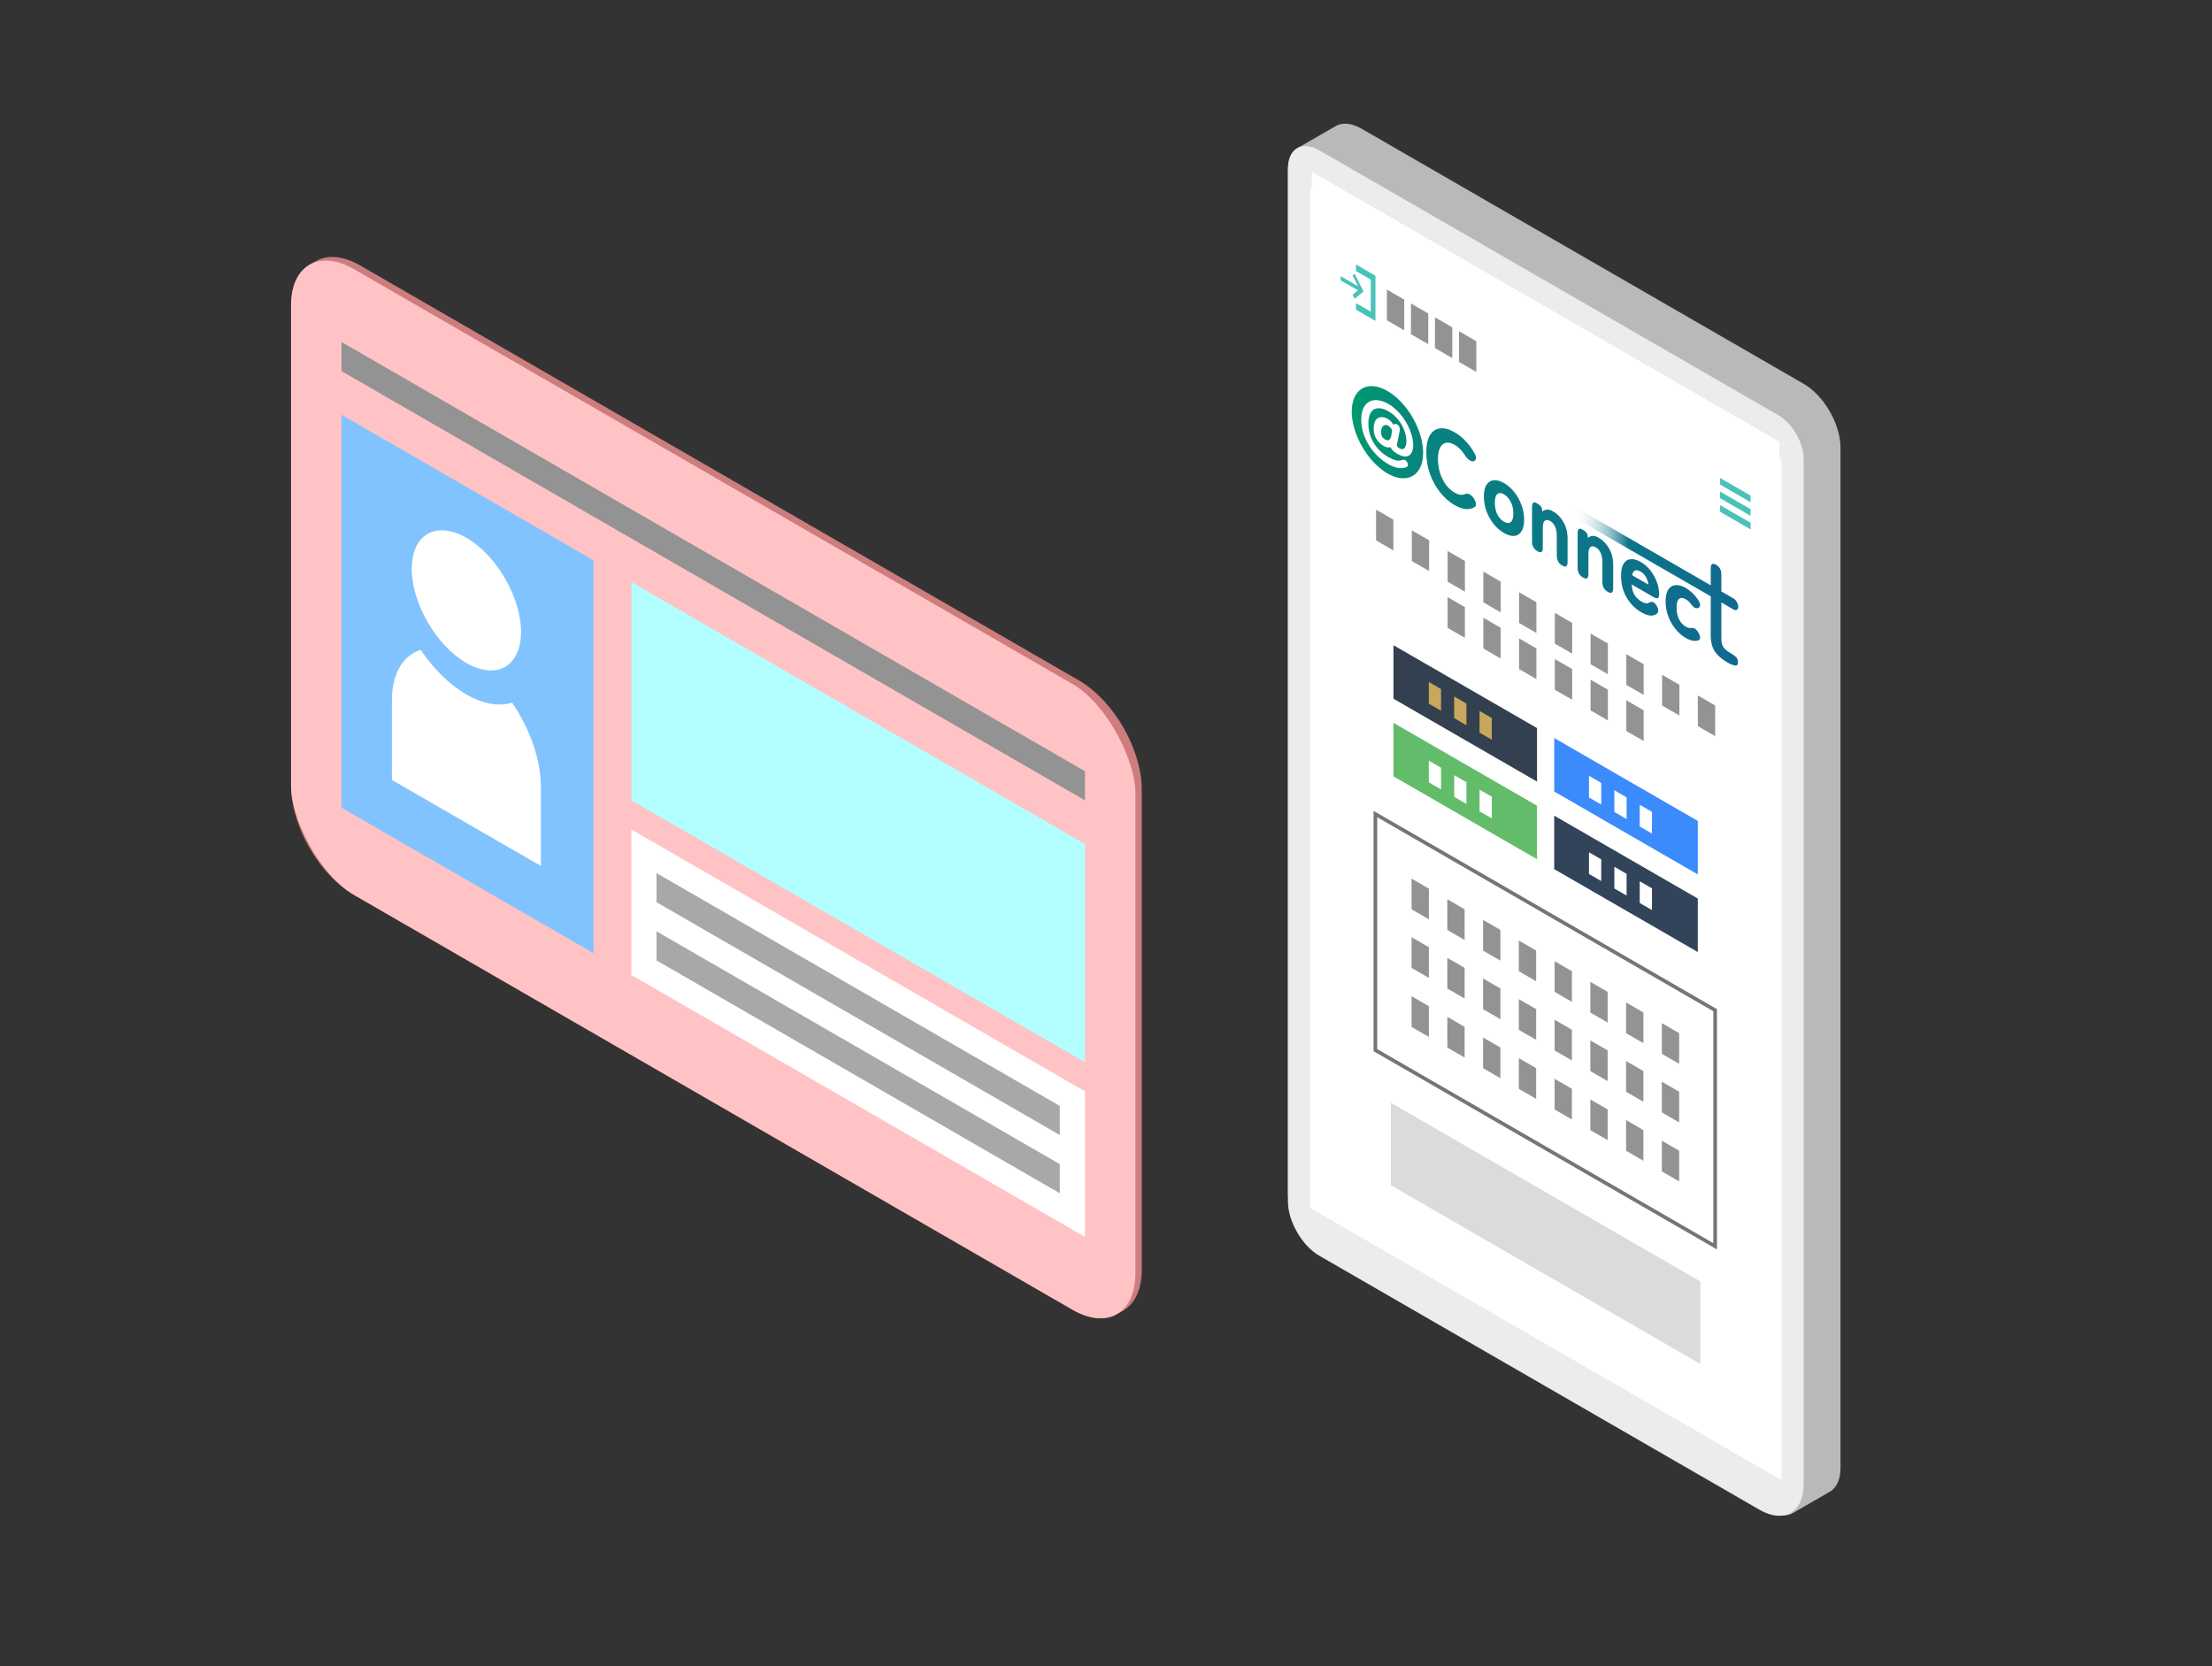 <svg width="304" height="229" viewBox="0 0 304 229" fill="none" xmlns="http://www.w3.org/2000/svg">
<rect x="0" y="0" width="304" height="229" fill="#333333" stroke="none"/>
<path fill-rule="evenodd" clip-rule="evenodd" d="M42.351 36.507C43.931 35.48 49.894 80.064 52.382 81.5L109.525 103C114.308 105.761 115.525 113.977 115.525 119.5L140.525 168C140.525 170.651 155.154 179.545 153.696 180.493L154.562 179.993C156.02 179.045 156.913 177.151 156.913 174.5V108.5C156.913 102.977 153.036 96.261 148.253 93.5L49.526 36.5C47.039 35.064 44.797 34.98 43.217 36.007L42.351 36.507Z" fill="#CD7D7D"/>
<path fill-rule="evenodd" clip-rule="evenodd" d="M153.696 180.493C152.117 181.52 149.874 181.436 147.387 180L48.66 123C43.877 120.239 40 113.523 40 108V42C40 39.349 40.893 37.455 42.351 36.507L43.217 36.007C41.759 36.955 59.025 63.849 59.025 66.5L123.025 107C123.025 112.523 118.242 112.739 123.025 115.5L148.253 144.5C150.74 145.936 152.983 181.02 154.562 179.993L153.696 180.493Z" fill="#CD7D7D"/>
<rect width="134" height="86" rx="10" transform="matrix(0.866 0.5 0 1 40 32)" fill="#FFC3C5"/>
<rect width="118" height="4" transform="matrix(0.866 0.5 0 1 46.928 47)" fill="#939393"/>
<rect width="72" height="20" transform="matrix(0.866 0.5 0 1 86.765 114)" fill="white"/>
<rect width="64" height="4" transform="matrix(0.866 0.5 0 1 90.23 120)" fill="#A8A8A8"/>
<rect width="64" height="4" transform="matrix(0.866 0.5 0 1 90.23 128)" fill="#A8A8A8"/>
<rect width="72" height="30" transform="matrix(0.866 0.5 0 1 86.765 80)" fill="#B3FFFF"/>
<rect width="40" height="54" transform="matrix(0.866 0.5 0 1 46.928 57)" fill="#81C3FF"/>
<path d="M64.096 73.912C68.238 76.303 71.605 82.108 71.605 86.851C71.605 91.594 68.236 93.51 64.096 91.12C59.956 88.73 56.587 82.924 56.587 78.18C56.587 73.437 59.954 71.52 64.096 73.912Z" fill="white"/>
<path d="M74.334 119.016L53.856 107.194C53.856 106.849 53.856 96.727 53.856 96.296C53.856 92.531 55.409 90.074 57.816 89.31C59.547 91.877 61.725 94.077 64.096 95.445C66.467 96.814 68.643 97.129 70.374 96.561C72.781 100.104 74.335 104.353 74.335 108.117C74.335 108.551 74.335 118.672 74.335 119.015" fill="white"/>
<path d="M183.438 17.403C184.361 16.803 185.672 16.852 187.126 17.691L247.881 52.751C250.677 54.365 252.943 58.29 252.943 61.517V201.757C252.943 203.306 252.422 204.413 251.569 204.967C251.505 205.009 251.439 205.045 251.371 205.08L246.506 207.889C245.583 208.489 244.272 208.44 242.818 207.601L182.062 172.54C179.267 170.927 177 167.002 177 163.776V23.534C177 21.985 177.523 20.878 178.375 20.325C178.439 20.283 178.505 20.245 178.573 20.209L183.438 17.403Z" fill="#B9B9B9"/>
<path d="M177 23.169C177 20.407 178.939 19.288 181.331 20.668L244.416 57.073C246.33 58.177 247.881 60.863 247.881 63.072V204C247.881 207.866 245.166 209.434 241.818 207.501L181.331 172.596C178.939 171.215 177 167.858 177 165.096V23.169Z" fill="#ECECEC"/>
<rect width="74.822" height="140.241" transform="matrix(0.866 0.5 0 1 180.038 25.765)" fill="white"/>
<g clip-path="url(#clip0_509_1519)">
<path d="M244.547 60.715L180.287 23.614V160.015L244.547 197.116V60.715Z" fill="white"/>
<path d="M240.585 69.979L236.395 67.56V68.473L240.585 70.892V69.979Z" fill="#4AC2B8"/>
<path d="M240.585 68.11L236.395 65.691V66.604L240.585 69.023V68.11Z" fill="#4AC2B8"/>
<path d="M240.585 71.845L236.395 69.426V70.339L240.585 72.758V71.845Z" fill="#4AC2B8"/>
<path d="M189.031 37.895V44.105L186.358 42.562V41.66L188.388 42.833V38.425L186.358 37.253V36.351L189.031 37.895Z" fill="#4AC2B8"/>
<path d="M186.171 41.072L185.889 40.515L186.63 39.904L184.25 38.529V37.953L186.63 39.327L185.889 37.862L186.171 37.632L187.399 40.062L186.171 41.075V41.072Z" fill="#4AC2B8"/>
<path d="M192.987 41.176L190.607 39.803V44.021L192.987 45.395V41.176Z" fill="#939393"/>
<path d="M196.29 43.083L193.91 41.709V45.928L196.29 47.302V43.083Z" fill="#939393"/>
<path d="M199.591 44.989L197.211 43.615V47.834L199.591 49.207V44.989Z" fill="#939393"/>
<path d="M202.894 46.896L200.514 45.522V49.74L202.894 51.114V46.896Z" fill="#939393"/>
<path d="M191.496 71.427L189.117 70.052V74.271L191.496 75.645V71.427Z" fill="#939393"/>
<path d="M196.41 74.263L194.03 72.889V77.108L196.41 78.482V74.263Z" fill="#939393"/>
<path d="M201.324 77.1L198.944 75.726V79.945L201.324 81.319V77.1Z" fill="#939393"/>
<path d="M230.804 94.121L228.425 92.747V96.965L230.804 98.339V94.121Z" fill="#939393"/>
<path d="M225.891 91.284L223.511 89.91V94.128L225.891 95.502V91.284Z" fill="#939393"/>
<path d="M220.977 88.447L218.597 87.073V91.291L220.977 92.665V88.447Z" fill="#939393"/>
<path d="M216.065 85.611L213.685 84.237V88.456L216.065 89.83V85.611Z" fill="#939393"/>
<path d="M211.151 82.774L208.772 81.4V85.619L211.151 86.993V82.774Z" fill="#939393"/>
<path d="M206.238 79.937L203.858 78.564V82.782L206.238 84.156V79.937Z" fill="#939393"/>
<path d="M235.718 96.958L233.338 95.584V99.802L235.718 101.176V96.958Z" fill="#939393"/>
<path d="M201.324 83.443L198.944 82.069V86.287L201.324 87.661V83.443Z" fill="#939393"/>
<path d="M225.891 97.626L223.511 96.252V100.471L225.891 101.845V97.626Z" fill="#939393"/>
<path d="M220.977 94.789L218.597 93.415V97.634L220.977 99.008V94.789Z" fill="#939393"/>
<path d="M216.065 91.954L213.685 90.58V94.798L216.065 96.172V91.954Z" fill="#939393"/>
<path d="M211.151 89.117L208.772 87.743V91.961L211.151 93.335V89.117Z" fill="#939393"/>
<path d="M206.238 86.28L203.858 84.906V89.124L206.238 90.498V86.28Z" fill="#939393"/>
<path d="M233.683 176.122L191.152 151.566V162.905L233.683 187.46V176.122Z" fill="#DBDBDB"/>
<path d="M196.376 122.134L193.996 120.76V124.979L196.376 126.353V122.134Z" fill="#939393"/>
<path d="M201.29 124.971L198.91 123.597V127.816L201.29 129.19V124.971Z" fill="#939393"/>
<path d="M230.77 141.992L228.39 140.618V144.836L230.77 146.21V141.992Z" fill="#939393"/>
<path d="M225.856 139.155L223.477 137.781V141.999L225.856 143.373V139.155Z" fill="#939393"/>
<path d="M220.943 136.318L218.563 134.944V139.162L220.943 140.536V136.318Z" fill="#939393"/>
<path d="M216.031 133.482L213.651 132.108V136.326L216.031 137.7V133.482Z" fill="#939393"/>
<path d="M211.117 130.645L208.737 129.271V133.49L211.117 134.864V130.645Z" fill="#939393"/>
<path d="M206.203 127.808L203.824 126.434V130.653L206.203 132.027V127.808Z" fill="#939393"/>
<path d="M196.376 130.183L193.996 128.809V133.028L196.376 134.402V130.183Z" fill="#939393"/>
<path d="M201.29 133.02L198.91 131.646V135.864L201.29 137.238V133.02Z" fill="#939393"/>
<path d="M230.77 150.041L228.39 148.667V152.885L230.77 154.259V150.041Z" fill="#939393"/>
<path d="M225.856 147.204L223.477 145.83V150.048L225.856 151.422V147.204Z" fill="#939393"/>
<path d="M220.943 144.367L218.563 142.993V147.211L220.943 148.585V144.367Z" fill="#939393"/>
<path d="M216.031 141.531L213.651 140.157V144.375L216.031 145.749V141.531Z" fill="#939393"/>
<path d="M211.117 138.694L208.737 137.32V141.538L211.117 142.912V138.694Z" fill="#939393"/>
<path d="M206.203 135.857L203.824 134.483V138.701L206.203 140.075V135.857Z" fill="#939393"/>
<path d="M196.376 138.295L193.996 136.921V141.139L196.376 142.513V138.295Z" fill="#939393"/>
<path d="M201.29 141.132L198.91 139.758V143.977L201.29 145.35V141.132Z" fill="#939393"/>
<path d="M230.77 158.153L228.39 156.779V160.997L230.77 162.371V158.153Z" fill="#939393"/>
<path d="M225.856 155.316L223.477 153.942V158.16L225.856 159.534V155.316Z" fill="#939393"/>
<path d="M220.943 152.479L218.563 151.105V155.323L220.943 156.697V152.479Z" fill="#939393"/>
<path d="M216.031 149.643L213.651 148.269V152.487L216.031 153.861V149.643Z" fill="#939393"/>
<path d="M211.117 146.806L208.737 145.432V149.65L211.117 151.024V146.806Z" fill="#939393"/>
<path d="M206.203 143.969L203.824 142.595V146.813L206.203 148.187V143.969Z" fill="#939393"/>
<path d="M235.718 138.84L189.022 111.88V144.328L235.718 171.288V138.84Z" stroke="#757575" stroke-width="0.5" stroke-miterlimit="10"/>
<path d="M211.235 100.068L191.503 88.676V96.028L211.235 107.42V100.068Z" fill="#33404F"/>
<path d="M233.332 112.826L213.6 101.433V108.785L233.332 120.178V112.826Z" fill="#3B8BFD"/>
<path d="M211.235 110.737L191.503 99.344V106.696L211.235 118.089V110.737Z" fill="#63BC6A"/>
<path d="M233.332 123.494L213.6 112.102V119.454L233.332 130.846V123.494Z" fill="#32445A"/>
<path d="M235.849 77.625C236.329 77.902 236.569 78.336 236.569 78.928V81.288L238.233 82.249C238.594 82.458 238.887 82.965 238.887 83.382C238.887 83.799 238.594 83.969 238.233 83.76L236.569 82.799V87.784C236.569 88.275 236.661 88.662 236.847 88.945C237.043 89.222 237.332 89.47 237.713 89.69L237.811 89.747C238.105 89.917 238.351 90.091 238.548 90.267C238.744 90.431 238.842 90.683 238.842 91.023C238.842 91.4 238.689 91.544 238.383 91.456C238.089 91.387 237.751 91.243 237.369 91.022C236.628 90.594 236.067 90.106 235.686 89.559C235.304 88.999 235.113 88.247 235.113 87.303V81.959L216.581 71.26C216.22 71.051 215.928 70.543 215.928 70.126C215.928 69.71 216.22 69.541 216.581 69.749L235.113 80.448V78.088C235.113 77.496 235.358 77.342 235.849 77.625Z" fill="url(#paint0_linear_509_1519)"/>
<path d="M231.672 87.674C231.146 87.371 230.672 86.956 230.248 86.43C229.832 85.909 229.502 85.32 229.259 84.663C229.023 84.01 228.905 83.34 228.905 82.651C228.905 81.953 229.023 81.418 229.259 81.047C229.502 80.671 229.832 80.462 230.248 80.421C230.672 80.376 231.146 80.505 231.672 80.809C232.324 81.185 232.885 81.717 233.356 82.406C233.568 82.71 233.662 82.968 233.639 83.181C233.623 83.399 233.521 83.53 233.332 83.575C233.144 83.621 232.979 83.594 232.838 83.494C232.705 83.399 232.528 83.206 232.308 82.916C232.128 82.685 231.916 82.499 231.672 82.359C231.296 82.141 230.989 82.127 230.754 82.318C230.526 82.504 230.413 82.905 230.413 83.521C230.413 84.128 230.526 84.661 230.754 85.118C230.989 85.572 231.296 85.907 231.672 86.125C231.908 86.26 232.112 86.324 232.285 86.315C232.489 86.288 232.665 86.299 232.814 86.349C232.964 86.39 233.132 86.541 233.321 86.804C233.509 87.076 233.615 87.328 233.639 87.559C233.67 87.795 233.588 87.946 233.391 88.014C232.92 88.177 232.347 88.064 231.672 87.674Z" fill="url(#paint1_linear_509_1519)"/>
<path d="M225.591 84.163C224.759 83.683 224.084 83.012 223.566 82.151C223.048 81.281 222.788 80.27 222.788 79.119C222.788 78.403 222.902 77.857 223.13 77.481C223.365 77.1 223.687 76.892 224.095 76.856C224.504 76.81 224.975 76.942 225.508 77.25C226.042 77.558 226.493 77.959 226.862 78.453C227.239 78.952 227.526 79.48 227.722 80.037C227.918 80.585 228.016 81.104 228.016 81.594C228.016 81.983 227.949 82.194 227.816 82.226C227.683 82.258 227.49 82.201 227.239 82.056L224.248 80.329C224.288 80.959 224.429 81.458 224.672 81.825C224.924 82.187 225.237 82.477 225.614 82.695C226.03 82.935 226.36 82.985 226.603 82.844C226.784 82.74 226.949 82.7 227.098 82.722C227.255 82.749 227.42 82.885 227.592 83.13C227.773 83.379 227.871 83.622 227.887 83.857C227.91 84.088 227.828 84.267 227.639 84.394C227.372 84.576 227.066 84.644 226.721 84.598C226.383 84.549 226.007 84.403 225.591 84.163ZM224.307 79.058L226.556 80.356C226.415 79.496 226.058 78.9 225.485 78.569C225.171 78.387 224.916 78.331 224.719 78.399C224.523 78.467 224.386 78.686 224.307 79.058Z" fill="url(#paint2_linear_509_1519)"/>
<path d="M217.558 79.376C217.064 79.091 216.816 78.649 216.816 78.05V73.292C216.816 72.694 217.036 72.522 217.476 72.775C217.923 73.034 218.159 73.292 218.182 73.55L218.217 73.938C218.374 73.793 218.575 73.7 218.818 73.659C219.069 73.623 219.363 73.702 219.701 73.897C220.29 74.237 220.769 74.731 221.137 75.379C221.514 76.032 221.703 76.784 221.703 77.636V80.872C221.703 81.47 221.455 81.626 220.961 81.341C220.466 81.055 220.219 80.613 220.219 80.015V77.201C220.219 76.721 220.137 76.31 219.972 75.97C219.815 75.635 219.599 75.388 219.324 75.23C219.026 75.057 218.779 75.041 218.582 75.182C218.394 75.318 218.3 75.653 218.3 76.188V78.907C218.3 79.505 218.053 79.662 217.558 79.376Z" fill="url(#paint3_linear_509_1519)"/>
<path d="M211.292 75.758C210.797 75.473 210.55 75.031 210.55 74.433V69.674C210.55 69.076 210.77 68.904 211.209 69.158C211.657 69.416 211.892 69.674 211.916 69.933L211.951 70.32C212.108 70.175 212.308 70.082 212.552 70.041C212.803 70.005 213.097 70.084 213.435 70.279C214.023 70.619 214.502 71.113 214.871 71.761C215.248 72.414 215.436 73.166 215.436 74.018V77.254C215.436 77.852 215.189 78.008 214.694 77.723C214.2 77.437 213.953 76.995 213.953 76.397V73.583C213.953 73.103 213.87 72.692 213.705 72.353C213.548 72.017 213.333 71.77 213.058 71.612C212.76 71.439 212.512 71.424 212.316 71.564C212.128 71.7 212.033 72.035 212.033 72.57V75.289C212.033 75.887 211.786 76.044 211.292 75.758Z" fill="url(#paint4_linear_509_1519)"/>
<path d="M206.699 73.256C206.173 72.952 205.698 72.538 205.274 72.012C204.858 71.491 204.528 70.902 204.285 70.245C204.049 69.592 203.932 68.921 203.932 68.232C203.932 67.534 204.049 67 204.285 66.628C204.528 66.252 204.858 66.043 205.274 66.003C205.698 65.957 206.173 66.087 206.699 66.39C207.232 66.698 207.707 67.118 208.123 67.648C208.539 68.169 208.865 68.756 209.1 69.408C209.344 70.056 209.465 70.729 209.465 71.427C209.465 72.116 209.344 72.649 209.1 73.025C208.865 73.405 208.539 73.616 208.123 73.657C207.707 73.698 207.232 73.564 206.699 73.256ZM206.699 71.706C207.075 71.924 207.381 71.942 207.617 71.76C207.86 71.575 207.982 71.178 207.982 70.571C207.982 69.954 207.86 69.417 207.617 68.96C207.381 68.498 207.075 68.158 206.699 67.94C206.322 67.722 206.016 67.709 205.78 67.899C205.553 68.085 205.439 68.486 205.439 69.103C205.439 69.71 205.553 70.242 205.78 70.7C206.016 71.153 206.322 71.489 206.699 71.706Z" fill="url(#paint5_linear_509_1519)"/>
<path d="M199.906 69.416C199.161 68.986 198.494 68.396 197.905 67.649C197.316 66.901 196.853 66.058 196.516 65.12C196.186 64.177 196.021 63.198 196.021 62.183C196.021 61.159 196.186 60.37 196.516 59.818C196.853 59.26 197.316 58.947 197.905 58.88C198.494 58.803 199.161 58.979 199.906 59.41C200.464 59.731 200.974 60.139 201.437 60.633C201.9 61.127 202.304 61.682 202.65 62.299C202.83 62.63 202.889 62.89 202.826 63.081C202.764 63.271 202.642 63.377 202.461 63.4L202.403 63.407C202.285 63.42 202.12 63.357 201.908 63.217C201.704 63.081 201.512 62.865 201.331 62.571C200.939 61.936 200.464 61.458 199.906 61.136C199.443 60.869 199.039 60.776 198.694 60.858C198.356 60.935 198.093 61.164 197.905 61.544C197.716 61.925 197.622 62.446 197.622 63.108C197.622 63.76 197.716 64.386 197.905 64.984C198.093 65.582 198.356 66.119 198.694 66.595C199.039 67.066 199.443 67.436 199.906 67.703C200.464 68.025 200.939 68.095 201.331 67.914C201.512 67.828 201.692 67.823 201.873 67.9C202.061 67.973 202.238 68.106 202.403 68.301L202.426 68.328C202.607 68.541 202.736 68.793 202.815 69.083C202.893 69.364 202.846 69.563 202.673 69.681C202.328 69.908 201.92 70.003 201.449 69.967C200.978 69.921 200.464 69.738 199.906 69.416Z" fill="url(#paint6_linear_509_1519)"/>
<path d="M190.679 53.737C193.389 55.301 195.584 59.105 195.584 62.234C195.584 65.362 193.388 66.63 190.679 65.066C187.97 63.501 185.773 59.698 185.773 56.569C185.773 53.441 187.97 52.172 190.679 53.737ZM190.842 55.538C190.293 55.221 189.79 55.043 189.332 55.006C188.874 54.96 188.475 55.036 188.134 55.232C187.801 55.432 187.539 55.739 187.35 56.15C187.167 56.566 187.075 57.068 187.075 57.657C187.075 58.283 187.17 58.901 187.36 59.51C187.549 60.11 187.814 60.681 188.154 61.225C188.501 61.765 188.9 62.257 189.351 62.699C189.803 63.133 190.287 63.499 190.804 63.798C191.32 64.096 191.788 64.272 192.207 64.325C192.632 64.381 192.995 64.337 193.296 64.194C193.427 64.133 193.492 64.039 193.492 63.91C193.499 63.778 193.456 63.637 193.364 63.486C193.266 63.324 193.158 63.231 193.041 63.208C192.923 63.178 192.782 63.191 192.618 63.248C192.39 63.327 192.128 63.334 191.834 63.27C191.546 63.202 191.203 63.053 190.804 62.823C190.261 62.51 189.779 62.118 189.361 61.65C188.949 61.178 188.629 60.653 188.4 60.076C188.171 59.498 188.056 58.88 188.056 58.223C188.056 57.573 188.167 57.067 188.39 56.705C188.619 56.339 188.942 56.14 189.361 56.11C189.779 56.072 190.273 56.217 190.842 56.546C191.333 56.829 191.762 57.198 192.128 57.651C192.494 58.097 192.779 58.582 192.981 59.107C193.184 59.632 193.286 60.151 193.286 60.664C193.286 60.914 193.249 61.135 193.178 61.327C193.106 61.512 192.998 61.639 192.854 61.707C192.711 61.768 192.524 61.731 192.295 61.599C192.046 61.455 191.942 61.293 191.981 61.112L192.344 59.339C192.396 59.105 192.393 58.903 192.334 58.733C192.282 58.559 192.187 58.432 192.049 58.353C191.932 58.285 191.831 58.25 191.746 58.246C191.661 58.234 191.604 58.259 191.578 58.319L191.529 58.438C191.32 58.053 191.058 57.77 190.744 57.589C190.391 57.385 190.064 57.298 189.763 57.328C189.469 57.354 189.234 57.502 189.057 57.77C188.881 58.038 188.792 58.437 188.792 58.966C188.792 59.343 188.854 59.681 188.978 59.979C189.109 60.281 189.279 60.542 189.488 60.761C189.698 60.98 189.92 61.158 190.156 61.294C190.515 61.501 190.833 61.556 191.108 61.458C191.252 61.798 191.536 62.091 191.961 62.336C192.498 62.646 192.929 62.777 193.256 62.732C193.59 62.691 193.832 62.529 193.983 62.245C194.14 61.958 194.218 61.61 194.218 61.202C194.218 60.681 194.126 60.145 193.943 59.593C193.766 59.038 193.521 58.5 193.207 57.979C192.9 57.462 192.54 56.99 192.128 56.563C191.722 56.14 191.294 55.798 190.842 55.538ZM190.784 58.506C190.876 58.559 190.967 58.635 191.059 58.733C191.15 58.824 191.235 58.96 191.314 59.141L191.215 59.855C191.137 60.202 191.026 60.41 190.882 60.478C190.745 60.55 190.551 60.513 190.303 60.37C190.159 60.287 190.042 60.174 189.95 60.031C189.859 59.887 189.812 59.686 189.812 59.429C189.812 59.112 189.861 58.872 189.96 58.71C190.058 58.547 190.182 58.453 190.332 58.427C190.483 58.393 190.634 58.419 190.784 58.506Z" fill="url(#paint7_linear_509_1519)"/>
<path d="M198.047 94.699L196.364 93.727V96.711L198.047 97.682V94.699Z" fill="#C9A75D"/>
<path d="M205.021 98.684L203.338 97.713V100.696L205.021 101.668V98.684Z" fill="#C9A75D"/>
<path d="M201.534 96.692L199.851 95.72V98.703L201.534 99.675V96.692Z" fill="#C9A75D"/>
<path d="M198.047 105.515L196.364 104.543V107.527L198.047 108.498V105.515Z" fill="white"/>
<path d="M205.021 109.5L203.338 108.529V111.512L205.021 112.484V109.5Z" fill="white"/>
<path d="M201.534 107.508L199.851 106.536V109.519L201.534 110.491V107.508Z" fill="white"/>
<path d="M220.06 107.593L218.377 106.622V109.605L220.06 110.577V107.593Z" fill="white"/>
<path d="M227.034 111.579L225.351 110.607V113.59L227.034 114.562V111.579Z" fill="white"/>
<path d="M223.547 109.586L221.864 108.614V111.598L223.547 112.569V109.586Z" fill="white"/>
<path d="M220.06 118.109L218.377 117.137V120.12L220.06 121.092V118.109Z" fill="white"/>
<path d="M227.034 122.094L225.351 121.122V124.106L227.034 125.077V122.094Z" fill="white"/>
<path d="M223.547 120.102L221.864 119.13V122.113L223.547 123.085V120.102Z" fill="white"/>
</g>
<defs>
<linearGradient id="paint0_linear_509_1519" x1="238.887" y1="85.638" x2="215.928" y2="85.638" gradientUnits="userSpaceOnUse">
<stop stop-color="#116792"/>
<stop offset="0.255" stop-color="#0E6E8D"/>
<stop offset="0.655" stop-color="#0D7489"/>
<stop offset="1" stop-color="white" stop-opacity="0"/>
</linearGradient>
<linearGradient id="paint1_linear_509_1519" x1="194.8" y1="57.966" x2="240.195" y2="57.966" gradientUnits="userSpaceOnUse">
<stop stop-color="#07847E"/>
<stop offset="1" stop-color="#116792"/>
</linearGradient>
<linearGradient id="paint2_linear_509_1519" x1="194.8" y1="57.966" x2="240.195" y2="57.966" gradientUnits="userSpaceOnUse">
<stop stop-color="#07847E"/>
<stop offset="1" stop-color="#116792"/>
</linearGradient>
<linearGradient id="paint3_linear_509_1519" x1="194.8" y1="57.966" x2="240.195" y2="57.966" gradientUnits="userSpaceOnUse">
<stop stop-color="#07847E"/>
<stop offset="1" stop-color="#116792"/>
</linearGradient>
<linearGradient id="paint4_linear_509_1519" x1="194.8" y1="57.966" x2="240.195" y2="57.966" gradientUnits="userSpaceOnUse">
<stop stop-color="#07847E"/>
<stop offset="1" stop-color="#116792"/>
</linearGradient>
<linearGradient id="paint5_linear_509_1519" x1="194.8" y1="57.966" x2="240.195" y2="57.966" gradientUnits="userSpaceOnUse">
<stop stop-color="#07847E"/>
<stop offset="1" stop-color="#116792"/>
</linearGradient>
<linearGradient id="paint6_linear_509_1519" x1="194.8" y1="57.966" x2="240.195" y2="57.966" gradientUnits="userSpaceOnUse">
<stop stop-color="#07847E"/>
<stop offset="1" stop-color="#116792"/>
</linearGradient>
<linearGradient id="paint7_linear_509_1519" x1="185.773" y1="56.569" x2="195.585" y2="56.569" gradientUnits="userSpaceOnUse">
<stop stop-color="#009970"/>
<stop offset="1" stop-color="#07847E"/>
</linearGradient>
<clipPath id="clip0_509_1519">
<rect width="74.201" height="168.162" fill="white" transform="matrix(0.866 0.5 0 1 180.287 23.614)"/>
</clipPath>
</defs>
</svg>
